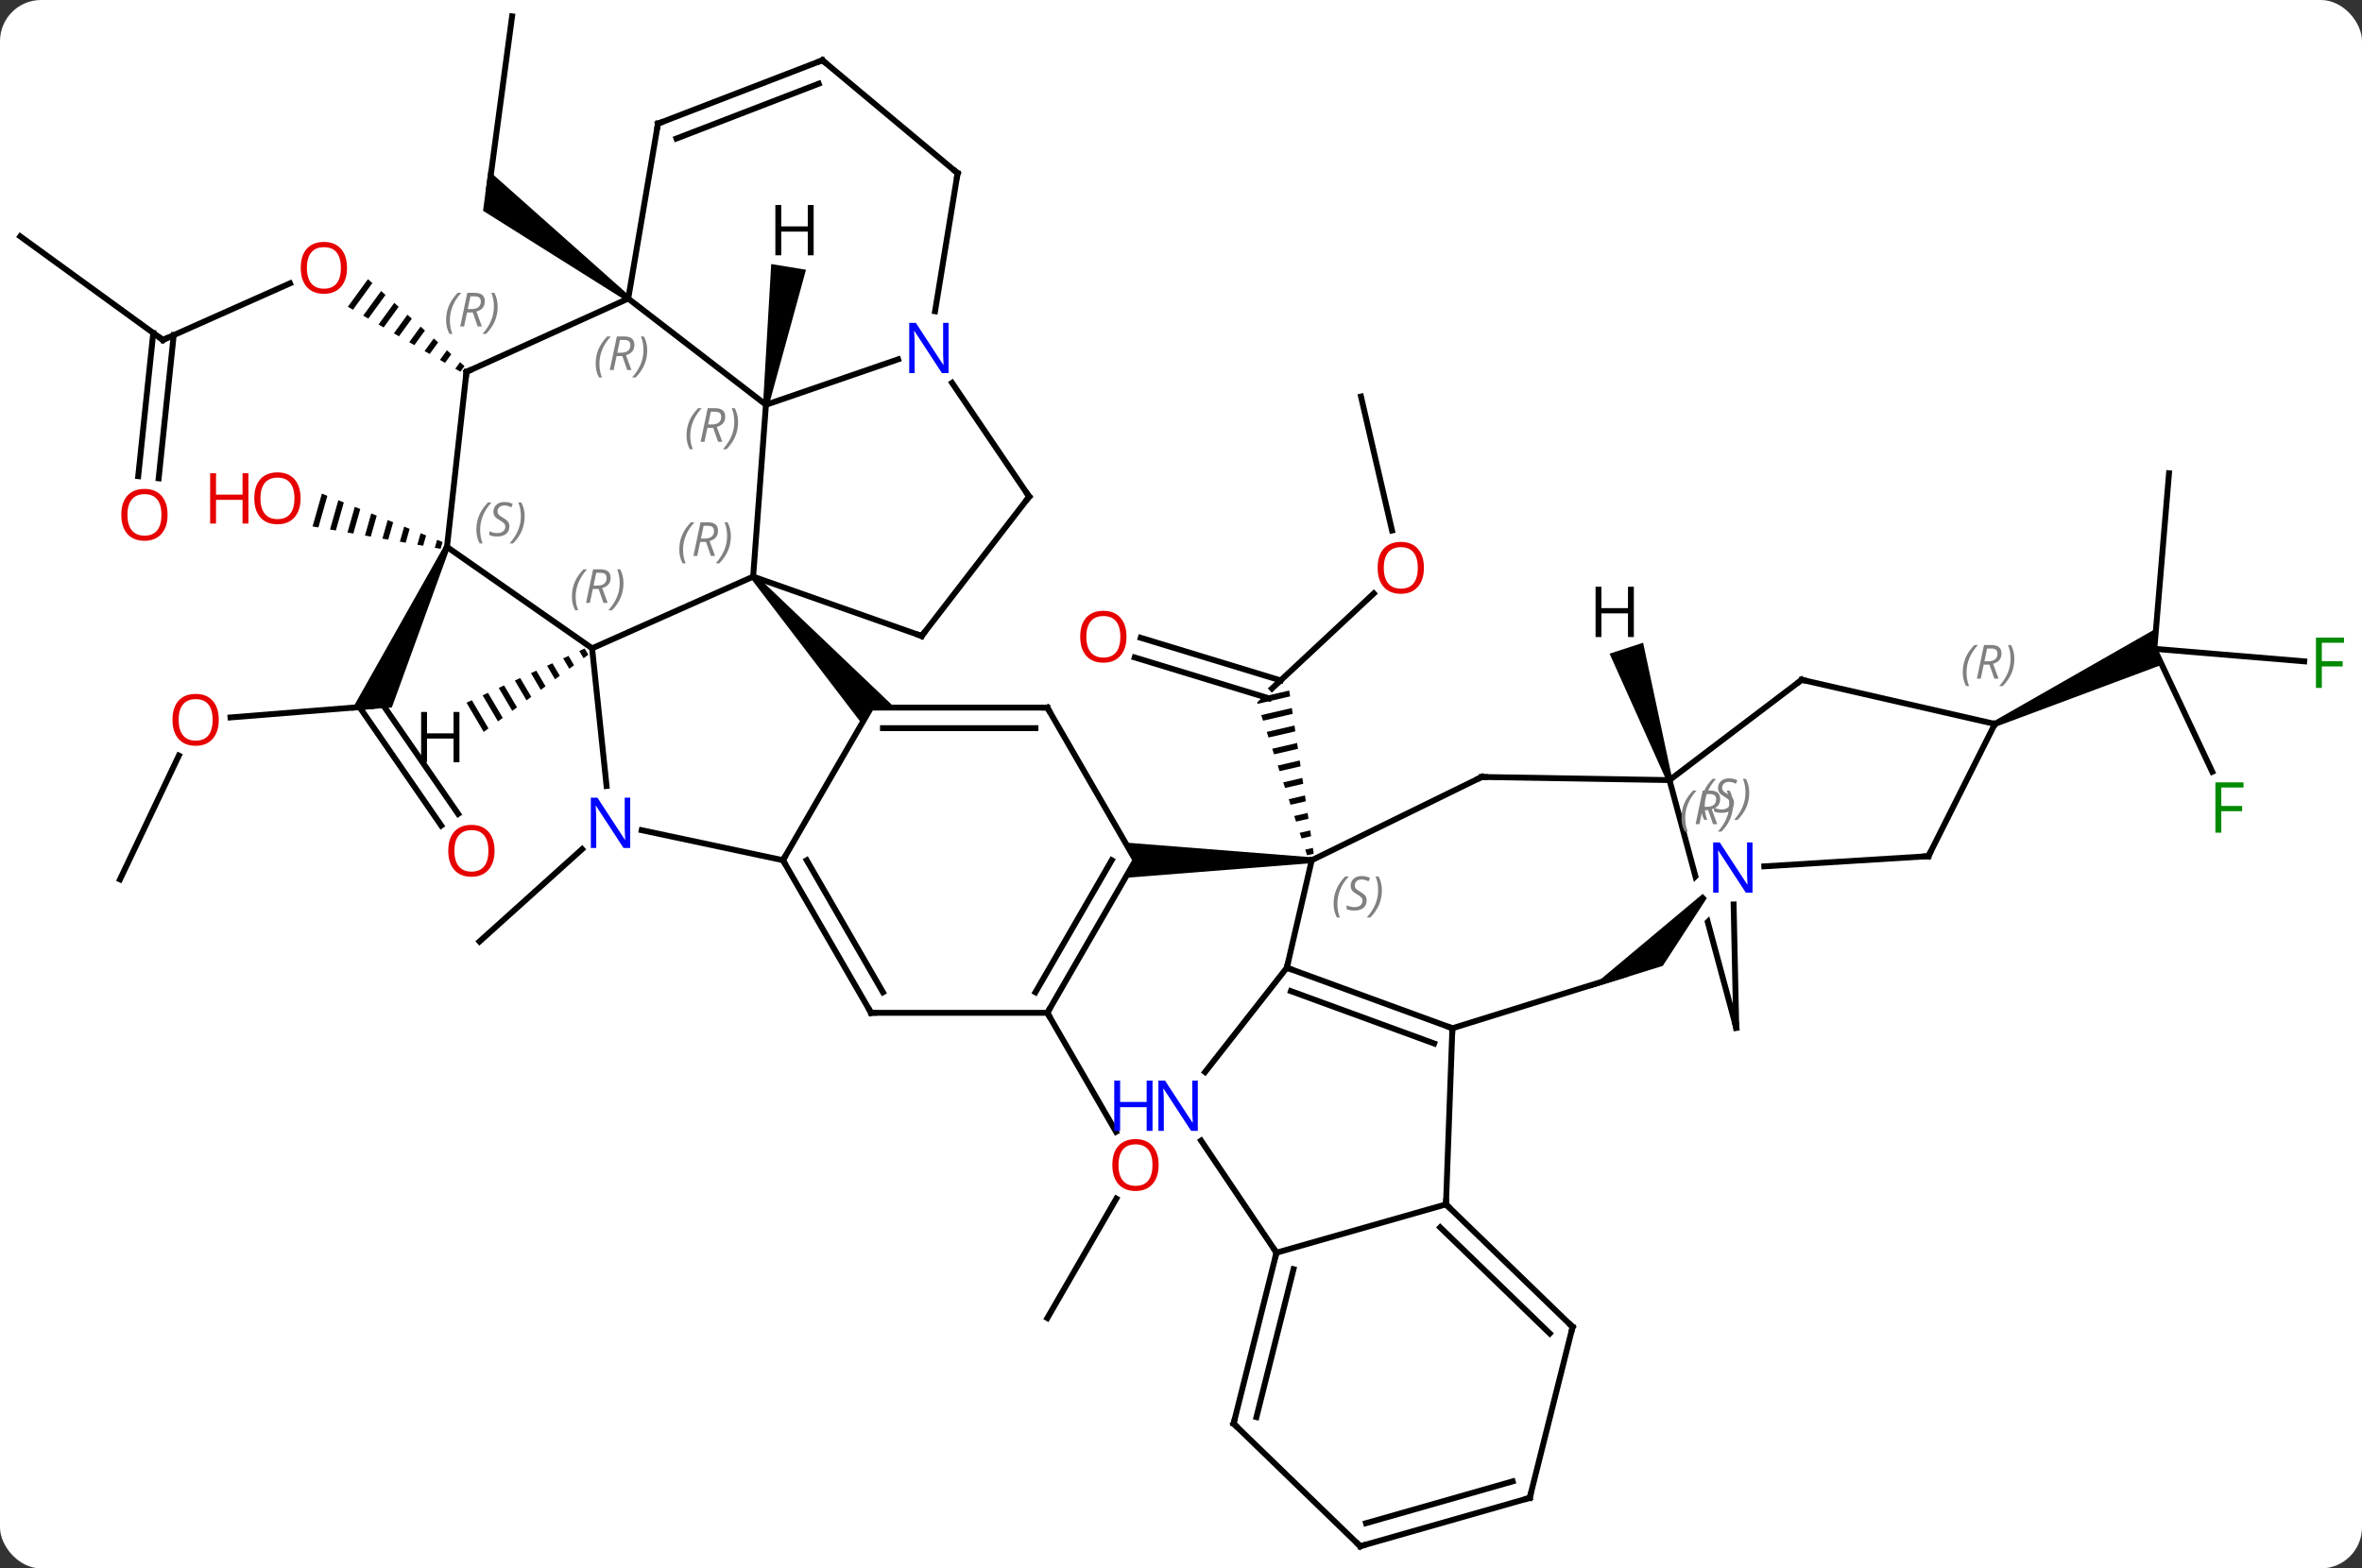 <svg width="402" viewBox="0 0 402 267" style="fill-opacity:1; color-rendering:auto; color-interpolation:auto; text-rendering:auto; stroke:black; stroke-linecap:square; stroke-miterlimit:10; shape-rendering:auto; stroke-opacity:1; fill:black; stroke-dasharray:none; font-weight:normal; stroke-width:1; font-family:'Open Sans'; font-style:normal; stroke-linejoin:miter; font-size:12; stroke-dashoffset:0; image-rendering:auto;" height="267" class="cas-substance-image" xmlns:xlink="http://www.w3.org/1999/xlink" xmlns="http://www.w3.org/2000/svg"><rect x="0" y="0" width="402" height="267" fill="#333333" stroke="none"/><svg class="cas-substance-single-component"><rect y="0" x="0" width="402" stroke="none" ry="7" rx="7" height="267" fill="white" class="cas-substance-group"/><svg y="0" x="0" width="402" viewBox="0 0 402 267" style="fill:black;" height="267" class="cas-substance-single-component-image"><svg><g><clipPath id="clipPath_746f0d7a919c4285b9ae8f23614b3da41" clipPathUnits="userSpaceOnUse"><path d="M102.477 -9.022 L63.854 1.384 L72.342 32.885 L95.481 10.045 L99.696 14.315 L76.047 37.658 L72.72 34.288 L77.166 50.791 L115.789 40.385 L102.477 -9.022 Z"/></clipPath><g transform="translate(200,133)" style="text-rendering:geometricPrecision; color-rendering:optimizeQuality; color-interpolation:linearRGB; stroke-linecap:butt; image-rendering:optimizeQuality;"><line y2="-130.221" y1="-100.485" x2="-112.845" x1="-116.832" style="fill:none;"/><path style="stroke:none;" d="M-92.773 -82.563 L-93.383 -81.771 L-117.788 -97.118 L-116.867 -103.985 Z"/><line y2="-10.868" y1="-12.792" x2="-160.773" x1="-136.8" style="fill:none;"/><line y2="7.538" y1="-12.63" x2="-124.906" x1="-138.814" style="fill:none;"/><line y2="5.551" y1="-13.786" x2="-122.024" x1="-135.359" style="fill:none;"/><path style="stroke:none;" d="M-124.379 -40.105 L-123.475 -39.676 L-133.307 -12.571 L-140.213 -12.017 Z"/><line y2="16.704" y1="-4.375" x2="-179.577" x1="-169.562" style="fill:none;"/><path style="stroke:none;" d="M-145.219 -48.967 L-146.801 -43.384 L-146.801 -43.384 L-145.811 -43.211 L-144.286 -48.592 L-145.219 -48.967 ZM-142.419 -47.843 L-143.829 -42.865 L-142.839 -42.692 L-142.839 -42.692 L-141.485 -47.469 L-142.419 -47.843 ZM-139.618 -46.72 L-140.857 -42.346 L-139.867 -42.172 L-138.684 -46.346 L-138.684 -46.346 L-139.618 -46.72 ZM-136.817 -45.597 L-137.886 -41.826 L-137.886 -41.826 L-136.895 -41.653 L-135.883 -45.222 L-136.817 -45.597 ZM-134.016 -44.473 L-134.914 -41.306 L-134.914 -41.306 L-133.923 -41.133 L-133.923 -41.133 L-133.083 -44.099 L-134.016 -44.473 ZM-131.215 -43.35 L-131.942 -40.787 L-131.942 -40.787 L-130.951 -40.614 L-130.951 -40.614 L-130.282 -42.976 L-130.282 -42.976 L-131.215 -43.35 ZM-128.415 -42.227 L-128.97 -40.268 L-128.97 -40.268 L-127.979 -40.094 L-127.979 -40.094 L-127.481 -41.852 L-127.481 -41.852 L-128.415 -42.227 ZM-125.614 -41.103 L-125.998 -39.748 L-125.007 -39.575 L-125.007 -39.575 L-124.68 -40.729 L-124.68 -40.729 L-125.614 -41.103 Z"/><line y2="11.556" y1="27.273" x2="-100.931" x1="-118.386" style="fill:none;"/><line y2="-75.129" y1="-84.766" x2="-172.281" x1="-150.641" style="fill:none;"/><path style="stroke:none;" d="M-137.376 -85.479 L-140.799 -80.775 L-139.928 -80.273 L-139.928 -80.273 L-136.63 -84.807 L-137.376 -85.479 ZM-135.137 -83.461 L-138.187 -79.268 L-138.187 -79.268 L-137.316 -78.766 L-134.39 -82.788 L-134.39 -82.788 L-135.137 -83.461 ZM-132.897 -81.443 L-135.575 -77.761 L-134.704 -77.259 L-132.15 -80.77 L-132.897 -81.443 ZM-130.657 -79.424 L-132.963 -76.254 L-132.963 -76.254 L-132.092 -75.752 L-129.91 -78.752 L-130.657 -79.424 ZM-128.417 -77.406 L-130.351 -74.747 L-130.351 -74.747 L-129.48 -74.245 L-129.48 -74.245 L-127.67 -76.733 L-127.67 -76.733 L-128.417 -77.406 ZM-126.177 -75.388 L-127.739 -73.24 L-127.739 -73.24 L-126.868 -72.738 L-125.43 -74.715 L-125.43 -74.715 L-126.177 -75.388 ZM-123.937 -73.369 L-125.127 -71.733 L-124.256 -71.231 L-124.256 -71.231 L-123.19 -72.697 L-123.19 -72.697 L-123.937 -73.369 ZM-121.697 -71.351 L-122.515 -70.226 L-122.515 -70.226 L-121.644 -69.724 L-121.644 -69.724 L-120.95 -70.678 L-121.697 -71.351 Z"/><line y2="-92.76" y1="-75.129" x2="-196.554" x1="-172.281" style="fill:none;"/><line y2="-51.94" y1="-76.317" x2="-176.477" x1="-173.916" style="fill:none;"/><line y2="-51.574" y1="-75.951" x2="-172.996" x1="-170.435" style="fill:none;"/><line y2="91.38" y1="71.045" x2="-21.747" x1="-10.008" style="fill:none;"/><line y2="39.417" y1="59.669" x2="-21.747" x1="-10.054" style="fill:none;"/><line y2="-31.973" y1="-15.789" x2="33.809" x1="16.482" style="fill:none;"/><line y2="-24.427" y1="-17.168" x2="-5.855" x1="17.959" style="fill:none;"/><line y2="-21.08" y1="-14.115" x2="-6.876" x1="15.972" style="fill:none;"/><path style="stroke:none;" d="M19.42 -15.446 L15.028 -14.431 L15.028 -14.431 L13.95 -13.424 L13.95 -13.424 L13.95 -13.424 L14.032 -13.175 L14.032 -13.175 L19.569 -14.454 L19.569 -14.454 L19.42 -15.446 ZM19.867 -12.47 L14.656 -11.266 L14.656 -11.266 L14.968 -10.311 L14.968 -10.311 L20.016 -11.477 L19.867 -12.47 ZM20.314 -9.493 L15.592 -8.402 L15.592 -8.402 L15.903 -7.448 L15.903 -7.448 L20.463 -8.501 L20.463 -8.501 L20.314 -9.493 ZM20.761 -6.517 L16.527 -5.539 L16.839 -4.585 L20.91 -5.525 L20.91 -5.525 L20.761 -6.517 ZM21.208 -3.541 L17.463 -2.676 L17.775 -1.721 L21.357 -2.549 L21.208 -3.541 ZM21.655 -0.565 L18.399 0.188 L18.711 1.142 L21.804 0.427 L21.804 0.427 L21.655 -0.565 ZM22.102 2.412 L19.335 3.051 L19.647 4.005 L19.647 4.005 L22.25 3.404 L22.102 2.412 ZM22.548 5.388 L20.27 5.914 L20.27 5.914 L20.582 6.869 L22.697 6.38 L22.697 6.38 L22.548 5.388 ZM22.995 8.364 L21.206 8.777 L21.518 9.732 L23.144 9.356 L23.144 9.356 L22.995 8.364 ZM23.442 11.34 L22.142 11.641 L22.142 11.641 L22.454 12.595 L22.454 12.595 L23.591 12.332 L23.591 12.332 L23.442 11.34 Z"/><line y2="-65.493" y1="-42.692" x2="31.635" x1="36.917" style="fill:none;"/><line y2="-52.44" y1="-22.545" x2="169.155" x1="166.659" style="fill:none;"/><line y2="-1.623" y1="-22.545" x2="176.514" x1="166.659" style="fill:none;"/><line y2="-20.415" y1="-22.545" x2="192.17" x1="166.659" style="fill:none;"/><path style="stroke:none;" d="M139.731 -9.307 L139.305 -10.211 L166.947 -25.997 L166.659 -22.545 L167.937 -19.831 Z"/><line y2="-64.092" y1="-34.839" x2="-69.639" x1="-71.82" style="fill:none;"/><line y2="-22.635" y1="-34.839" x2="-99.228" x1="-71.82" style="fill:none;"/><path style="stroke:none;" d="M-72.192 -34.505 L-71.448 -35.173 L-47.71 -12.543 L-51.747 -12.543 L-53.324 -9.811 Z"/><line y2="-24.735" y1="-34.839" x2="-43.134" x1="-71.82" style="fill:none;"/><line y2="-82.167" y1="-64.092" x2="-93.078" x1="-69.639" style="fill:none;"/><line y2="-71.831" y1="-64.092" x2="-47.144" x1="-69.639" style="fill:none;"/><line y2="-39.891" y1="-22.635" x2="-123.927" x1="-99.228" style="fill:none;"/><line y2="0.805" y1="-22.635" x2="-96.765" x1="-99.228" style="fill:none;"/><line y2="13.437" y1="-12.543" x2="-66.747" x1="-51.747" style="fill:none;"/><line y2="-12.543" y1="-12.543" x2="-21.747" x1="-51.747" style="fill:none;"/><line y2="-9.043" y1="-9.043" x2="-23.768" x1="-49.726" style="fill:none;"/><line y2="-48.456" y1="-24.735" x2="-24.84" x1="-43.134" style="fill:none;"/><line y2="-69.699" y1="-82.167" x2="-120.606" x1="-93.078" style="fill:none;"/><line y2="-111.957" y1="-82.167" x2="-88.017" x1="-93.078" style="fill:none;"/><line y2="-48.456" y1="-67.823" x2="-24.84" x1="-37.963" style="fill:none;"/><line y2="-103.512" y1="-80.015" x2="-37.02" x1="-40.859" style="fill:none;"/><line y2="-69.699" y1="-39.891" x2="-120.606" x1="-123.927" style="fill:none;"/><line y2="13.437" y1="8.328" x2="-66.747" x1="-90.785" style="fill:none;"/><line y2="39.417" y1="13.437" x2="-51.747" x1="-66.747" style="fill:none;"/><line y2="35.917" y1="13.437" x2="-49.726" x1="-62.706" style="fill:none;"/><line y2="13.437" y1="-12.543" x2="-6.747" x1="-21.747" style="fill:none;"/><line y2="-122.745" y1="-111.957" x2="-60.03" x1="-88.017" style="fill:none;"/><line y2="-118.752" y1="-109.418" x2="-60.657" x1="-84.873" style="fill:none;"/><line y2="-122.745" y1="-103.512" x2="-60.03" x1="-37.02" style="fill:none;"/><line y2="39.417" y1="39.417" x2="-21.747" x1="-51.747" style="fill:none;"/><line y2="39.417" y1="13.437" x2="-21.747" x1="-6.747" style="fill:none;"/><line y2="35.917" y1="13.437" x2="-23.768" x1="-10.789" style="fill:none;"/><path style="stroke:none;" d="M23.253 12.937 L23.253 13.937 L-8.479 16.437 L-6.747 13.437 L-8.479 10.437 Z"/><line y2="31.743" y1="13.437" x2="19.011" x1="23.253" style="fill:none;"/><line y2="-0.732" y1="13.437" x2="52.185" x1="23.253" style="fill:none;"/><line y2="42.042" y1="31.743" x2="47.187" x1="19.011" style="fill:none;"/><line y2="44.636" y1="35.724" x2="44.087" x1="19.707" style="fill:none;"/><line y2="49.505" y1="31.743" x2="5.092" x1="19.011" style="fill:none;"/><line y2="-0.198" y1="-0.732" x2="84.141" x1="52.185" style="fill:none;"/><line y2="72.024" y1="42.042" x2="46.098" x1="47.187" style="fill:none;"/><line y2="32.889" y1="42.042" x2="76.608" x1="47.187" style="fill:none;"/><line y2="80.25" y1="61.172" x2="17.25" x1="4.419" style="fill:none;"/><line y2="41.967" y1="-0.198" x2="95.502" x1="84.141" style="fill:none; clip-path:url(#clipPath_746f0d7a919c4285b9ae8f23614b3da41);"/><line y2="-17.274" y1="-0.198" x2="106.644" x1="84.141" style="fill:none;"/><line y2="80.25" y1="72.024" x2="17.25" x1="46.098" style="fill:none;"/><line y2="92.892" y1="72.024" x2="67.65" x1="46.098" style="fill:none;"/><line y2="94.001" y1="75.944" x2="63.764" x1="45.115" style="fill:none;"/><path style="stroke:none;" d="M89.794 19.171 L90.496 19.883 L82.993 31.426 L70.52 35.306 Z"/><line y2="109.35" y1="80.25" x2="9.951" x1="17.25" style="fill:none;"/><line y2="108.242" y1="83.061" x2="13.838" x1="20.153" style="fill:none;"/><line y2="20.97" y1="41.967" x2="95.052" x1="95.502" style="fill:none;"/><line y2="-9.759" y1="-17.274" x2="139.518" x1="106.644" style="fill:none;"/><line y2="121.992" y1="92.892" x2="60.351" x1="67.65" style="fill:none;"/><line y2="12.75" y1="14.482" x2="128.208" x1="100.268" style="fill:none;"/><line y2="130.221" y1="109.35" x2="31.503" x1="9.951" style="fill:none;"/><line y2="12.75" y1="-9.759" x2="128.208" x1="139.518" style="fill:none;"/><line y2="130.221" y1="121.992" x2="31.503" x1="60.351" style="fill:none;"/><line y2="126.301" y1="119.181" x2="32.486" x1="57.448" style="fill:none;"/><path style="stroke:none;" d="M-69.146 -64.011 L-70.132 -64.173 L-68.746 -88.052 L-62.825 -87.08 Z"/><path style="stroke:none;" d="M-100.495 -22.601 L-101.409 -22.182 L-100.68 -20.945 L-99.871 -21.542 L-99.871 -21.542 L-100.495 -22.601 ZM-103.237 -21.344 L-104.151 -20.924 L-104.151 -20.924 L-103.108 -19.154 L-102.299 -19.751 L-102.299 -19.751 L-103.237 -21.344 ZM-105.979 -20.086 L-106.893 -19.667 L-105.536 -17.362 L-104.726 -17.959 L-104.726 -17.959 L-105.979 -20.086 ZM-108.721 -18.828 L-109.635 -18.409 L-109.635 -18.409 L-107.963 -15.57 L-107.154 -16.168 L-107.154 -16.168 L-108.721 -18.828 ZM-111.463 -17.57 L-112.377 -17.151 L-110.391 -13.779 L-109.582 -14.376 L-109.582 -14.376 L-111.463 -17.57 ZM-114.206 -16.313 L-115.12 -15.894 L-112.819 -11.987 L-112.009 -12.585 L-114.206 -16.313 ZM-116.948 -15.055 L-117.862 -14.636 L-115.246 -10.196 L-114.437 -10.793 L-116.948 -15.055 ZM-119.69 -13.797 L-120.604 -13.378 L-117.674 -8.404 L-116.865 -9.001 L-119.69 -13.797 Z"/><path style="stroke:none;" d="M84.616 -0.353 L83.666 -0.043 L73.944 -21.72 L79.647 -23.586 Z"/></g><g transform="translate(200,133)" style="fill:rgb(230,0,0); text-rendering:geometricPrecision; color-rendering:optimizeQuality; image-rendering:optimizeQuality; font-family:'Open Sans'; stroke:rgb(230,0,0); color-interpolation:linearRGB;"><path style="stroke:none;" d="M-162.767 -10.462 Q-162.767 -8.4 -163.806 -7.22 Q-164.845 -6.04 -166.688 -6.04 Q-168.579 -6.04 -169.61 -7.205 Q-170.642 -8.369 -170.642 -10.478 Q-170.642 -12.572 -169.61 -13.72 Q-168.579 -14.869 -166.688 -14.869 Q-164.829 -14.869 -163.798 -13.697 Q-162.767 -12.525 -162.767 -10.462 ZM-169.595 -10.462 Q-169.595 -8.728 -168.852 -7.822 Q-168.11 -6.915 -166.688 -6.915 Q-165.267 -6.915 -164.54 -7.814 Q-163.813 -8.712 -163.813 -10.462 Q-163.813 -12.197 -164.54 -13.087 Q-165.267 -13.978 -166.688 -13.978 Q-168.11 -13.978 -168.852 -13.079 Q-169.595 -12.181 -169.595 -10.462 Z"/><path style="stroke:none;" d="M-115.832 11.834 Q-115.832 13.896 -116.871 15.076 Q-117.91 16.256 -119.753 16.256 Q-121.644 16.256 -122.675 15.091 Q-123.707 13.927 -123.707 11.818 Q-123.707 9.724 -122.675 8.576 Q-121.644 7.427 -119.753 7.427 Q-117.894 7.427 -116.863 8.599 Q-115.832 9.771 -115.832 11.834 ZM-122.66 11.834 Q-122.66 13.568 -121.917 14.474 Q-121.175 15.381 -119.753 15.381 Q-118.332 15.381 -117.605 14.482 Q-116.878 13.584 -116.878 11.834 Q-116.878 10.099 -117.605 9.209 Q-118.332 8.318 -119.753 8.318 Q-121.175 8.318 -121.917 9.216 Q-122.66 10.115 -122.66 11.834 Z"/><path style="stroke:none;" d="M-148.844 -48.172 Q-148.844 -46.11 -149.883 -44.93 Q-150.922 -43.75 -152.765 -43.75 Q-154.656 -43.75 -155.687 -44.914 Q-156.719 -46.079 -156.719 -48.188 Q-156.719 -50.282 -155.687 -51.43 Q-154.656 -52.579 -152.765 -52.579 Q-150.906 -52.579 -149.875 -51.407 Q-148.844 -50.235 -148.844 -48.172 ZM-155.672 -48.172 Q-155.672 -46.438 -154.929 -45.532 Q-154.187 -44.625 -152.765 -44.625 Q-151.344 -44.625 -150.617 -45.524 Q-149.89 -46.422 -149.89 -48.172 Q-149.89 -49.907 -150.617 -50.797 Q-151.344 -51.688 -152.765 -51.688 Q-154.187 -51.688 -154.929 -50.789 Q-155.672 -49.891 -155.672 -48.172 Z"/><path style="stroke:none;" d="M-157.719 -43.875 L-158.719 -43.875 L-158.719 -47.907 L-163.234 -47.907 L-163.234 -43.875 L-164.234 -43.875 L-164.234 -52.438 L-163.234 -52.438 L-163.234 -48.797 L-158.719 -48.797 L-158.719 -52.438 L-157.719 -52.438 L-157.719 -43.875 Z"/><path style="stroke:none;" d="M-140.939 -87.403 Q-140.939 -85.341 -141.978 -84.161 Q-143.017 -82.981 -144.86 -82.981 Q-146.751 -82.981 -147.782 -84.145 Q-148.814 -85.31 -148.814 -87.419 Q-148.814 -89.513 -147.782 -90.661 Q-146.751 -91.81 -144.86 -91.81 Q-143.001 -91.81 -141.97 -90.638 Q-140.939 -89.466 -140.939 -87.403 ZM-147.767 -87.403 Q-147.767 -85.669 -147.024 -84.763 Q-146.282 -83.856 -144.86 -83.856 Q-143.439 -83.856 -142.712 -84.755 Q-141.985 -85.653 -141.985 -87.403 Q-141.985 -89.138 -142.712 -90.028 Q-143.439 -90.919 -144.86 -90.919 Q-146.282 -90.919 -147.024 -90.02 Q-147.767 -89.122 -147.767 -87.403 Z"/></g><g transform="translate(200,133)" style="stroke-linecap:butt; text-rendering:geometricPrecision; color-rendering:optimizeQuality; image-rendering:optimizeQuality; font-family:'Open Sans'; color-interpolation:linearRGB; stroke-miterlimit:5;"><path style="fill:none;" d="M-171.824 -75.332 L-172.281 -75.129 L-172.685 -75.423"/><path style="fill:rgb(230,0,0); stroke:none;" d="M-171.478 -45.361 Q-171.478 -43.299 -172.518 -42.119 Q-173.557 -40.939 -175.4 -40.939 Q-177.291 -40.939 -178.322 -42.103 Q-179.353 -43.268 -179.353 -45.377 Q-179.353 -47.471 -178.322 -48.619 Q-177.291 -49.768 -175.4 -49.768 Q-173.541 -49.768 -172.51 -48.596 Q-171.478 -47.424 -171.478 -45.361 ZM-178.307 -45.361 Q-178.307 -43.627 -177.564 -42.721 Q-176.822 -41.814 -175.4 -41.814 Q-173.978 -41.814 -173.252 -42.713 Q-172.525 -43.611 -172.525 -45.361 Q-172.525 -47.096 -173.252 -47.986 Q-173.978 -48.877 -175.4 -48.877 Q-176.822 -48.877 -177.564 -47.978 Q-178.307 -47.08 -178.307 -45.361 Z"/><path style="fill:rgb(230,0,0); stroke:none;" d="M-2.809 65.327 Q-2.809 67.389 -3.849 68.569 Q-4.888 69.749 -6.731 69.749 Q-8.622 69.749 -9.653 68.585 Q-10.684 67.42 -10.684 65.311 Q-10.684 63.217 -9.653 62.069 Q-8.622 60.92 -6.731 60.92 Q-4.872 60.92 -3.841 62.092 Q-2.809 63.264 -2.809 65.327 ZM-9.638 65.327 Q-9.638 67.061 -8.895 67.967 Q-8.153 68.874 -6.731 68.874 Q-5.309 68.874 -4.583 67.975 Q-3.856 67.077 -3.856 65.327 Q-3.856 63.592 -4.583 62.702 Q-5.309 61.811 -6.731 61.811 Q-8.153 61.811 -8.895 62.709 Q-9.638 63.608 -9.638 65.327 Z"/><path style="fill:rgb(230,0,0); stroke:none;" d="M42.343 -36.337 Q42.343 -34.275 41.304 -33.095 Q40.265 -31.915 38.422 -31.915 Q36.531 -31.915 35.5 -33.08 Q34.468 -34.244 34.468 -36.353 Q34.468 -38.447 35.5 -39.595 Q36.531 -40.744 38.422 -40.744 Q40.281 -40.744 41.312 -39.572 Q42.343 -38.4 42.343 -36.337 ZM35.515 -36.337 Q35.515 -34.603 36.258 -33.697 Q37 -32.79 38.422 -32.79 Q39.843 -32.79 40.57 -33.689 Q41.297 -34.587 41.297 -36.337 Q41.297 -38.072 40.57 -38.962 Q39.843 -39.853 38.422 -39.853 Q37 -39.853 36.258 -38.955 Q35.515 -38.056 35.515 -36.337 Z"/><path style="fill:rgb(230,0,0); stroke:none;" d="M-8.278 -24.607 Q-8.278 -22.545 -9.318 -21.365 Q-10.357 -20.185 -12.2 -20.185 Q-14.091 -20.185 -15.122 -21.349 Q-16.154 -22.514 -16.154 -24.623 Q-16.154 -26.717 -15.122 -27.865 Q-14.091 -29.014 -12.2 -29.014 Q-10.341 -29.014 -9.31 -27.842 Q-8.278 -26.67 -8.278 -24.607 ZM-15.107 -24.607 Q-15.107 -22.873 -14.364 -21.967 Q-13.622 -21.06 -12.2 -21.06 Q-10.778 -21.06 -10.052 -21.959 Q-9.325 -22.857 -9.325 -24.607 Q-9.325 -26.342 -10.052 -27.232 Q-10.778 -28.123 -12.2 -28.123 Q-13.622 -28.123 -14.364 -27.224 Q-15.107 -26.326 -15.107 -24.607 Z"/><path style="fill:rgb(0,138,0); stroke:none;" d="M178.051 8.749 L177.051 8.749 L177.051 0.187 L181.833 0.187 L181.833 1.062 L178.051 1.062 L178.051 4.202 L181.598 4.202 L181.598 5.093 L178.051 5.093 L178.051 8.749 Z"/><path style="fill:rgb(0,138,0); stroke:none;" d="M195.163 -15.893 L194.163 -15.893 L194.163 -24.455 L198.945 -24.455 L198.945 -23.58 L195.163 -23.58 L195.163 -20.44 L198.71 -20.44 L198.71 -19.549 L195.163 -19.549 L195.163 -15.893 Z"/></g><g transform="translate(200,133)" style="stroke-linecap:butt; font-size:8.4px; fill:gray; text-rendering:geometricPrecision; image-rendering:optimizeQuality; color-rendering:optimizeQuality; font-family:'Open Sans'; font-style:italic; stroke:gray; color-interpolation:linearRGB; stroke-miterlimit:5;"><path style="stroke:none;" d="M-84.387 -39.429 Q-84.387 -40.758 -83.918 -41.883 Q-83.45 -43.008 -82.418 -44.086 L-81.809 -44.086 Q-82.778 -43.023 -83.262 -41.851 Q-83.746 -40.679 -83.746 -39.445 Q-83.746 -38.117 -83.309 -37.101 L-83.825 -37.101 Q-84.387 -38.133 -84.387 -39.429 ZM-80.827 -40.742 L-81.327 -38.367 L-81.983 -38.367 L-80.78 -44.086 L-79.53 -44.086 Q-77.796 -44.086 -77.796 -42.648 Q-77.796 -41.289 -79.233 -40.898 L-78.296 -38.367 L-79.014 -38.367 L-79.843 -40.742 L-80.827 -40.742 ZM-80.249 -43.492 Q-80.639 -41.57 -80.702 -41.32 L-80.046 -41.32 Q-79.296 -41.32 -78.889 -41.648 Q-78.483 -41.976 -78.483 -42.601 Q-78.483 -43.07 -78.741 -43.281 Q-78.999 -43.492 -79.593 -43.492 L-80.249 -43.492 ZM-75.61 -41.742 Q-75.61 -40.414 -76.086 -39.281 Q-76.563 -38.148 -77.579 -37.101 L-78.188 -37.101 Q-76.25 -39.258 -76.25 -41.742 Q-76.25 -43.07 -76.688 -44.086 L-76.172 -44.086 Q-75.61 -43.023 -75.61 -41.742 Z"/><path style="stroke:none;" d="M-83.16 -58.853 Q-83.16 -60.181 -82.691 -61.306 Q-82.222 -62.431 -81.191 -63.509 L-80.582 -63.509 Q-81.55 -62.447 -82.035 -61.275 Q-82.519 -60.103 -82.519 -58.868 Q-82.519 -57.54 -82.082 -56.525 L-82.597 -56.525 Q-83.16 -57.556 -83.16 -58.853 ZM-79.6 -60.165 L-80.1 -57.79 L-80.756 -57.79 L-79.553 -63.509 L-78.303 -63.509 Q-76.568 -63.509 -76.568 -62.072 Q-76.568 -60.712 -78.006 -60.322 L-77.068 -57.79 L-77.787 -57.79 L-78.615 -60.165 L-79.6 -60.165 ZM-79.021 -62.915 Q-79.412 -60.993 -79.475 -60.743 L-78.818 -60.743 Q-78.068 -60.743 -77.662 -61.072 Q-77.256 -61.4 -77.256 -62.025 Q-77.256 -62.493 -77.514 -62.704 Q-77.771 -62.915 -78.365 -62.915 L-79.021 -62.915 ZM-74.382 -61.165 Q-74.382 -59.837 -74.859 -58.704 Q-75.335 -57.572 -76.351 -56.525 L-76.96 -56.525 Q-75.023 -58.681 -75.023 -61.165 Q-75.023 -62.493 -75.46 -63.509 L-74.945 -63.509 Q-74.382 -62.447 -74.382 -61.165 Z"/><path style="stroke:none;" d="M-102.664 -31.425 Q-102.664 -32.754 -102.195 -33.879 Q-101.726 -35.004 -100.695 -36.082 L-100.085 -36.082 Q-101.054 -35.019 -101.539 -33.847 Q-102.023 -32.675 -102.023 -31.441 Q-102.023 -30.113 -101.585 -29.097 L-102.101 -29.097 Q-102.664 -30.128 -102.664 -31.425 ZM-99.103 -32.738 L-99.603 -30.363 L-100.26 -30.363 L-99.057 -36.082 L-97.807 -36.082 Q-96.072 -36.082 -96.072 -34.644 Q-96.072 -33.285 -97.51 -32.894 L-96.572 -30.363 L-97.291 -30.363 L-98.119 -32.738 L-99.103 -32.738 ZM-98.525 -35.488 Q-98.916 -33.566 -98.978 -33.316 L-98.322 -33.316 Q-97.572 -33.316 -97.166 -33.644 Q-96.76 -33.972 -96.76 -34.597 Q-96.76 -35.066 -97.018 -35.277 Q-97.275 -35.488 -97.869 -35.488 L-98.525 -35.488 ZM-93.886 -33.738 Q-93.886 -32.41 -94.363 -31.277 Q-94.839 -30.144 -95.855 -29.097 L-96.464 -29.097 Q-94.527 -31.253 -94.527 -33.738 Q-94.527 -35.066 -94.964 -36.082 L-94.449 -36.082 Q-93.886 -35.019 -93.886 -33.738 Z"/><path style="fill:none; stroke:black;" d="M-43.606 -24.901 L-43.134 -24.735 L-42.829 -25.131"/><path style="stroke:none;" d="M-98.622 -71.07 Q-98.622 -72.398 -98.153 -73.523 Q-97.685 -74.648 -96.653 -75.726 L-96.044 -75.726 Q-97.013 -74.664 -97.497 -73.492 Q-97.981 -72.32 -97.981 -71.085 Q-97.981 -69.757 -97.544 -68.742 L-98.06 -68.742 Q-98.622 -69.773 -98.622 -71.07 ZM-95.062 -72.382 L-95.562 -70.007 L-96.218 -70.007 L-95.015 -75.726 L-93.765 -75.726 Q-92.031 -75.726 -92.031 -74.289 Q-92.031 -72.929 -93.468 -72.539 L-92.531 -70.007 L-93.25 -70.007 L-94.078 -72.382 L-95.062 -72.382 ZM-94.484 -75.132 Q-94.875 -73.21 -94.937 -72.96 L-94.281 -72.96 Q-93.531 -72.96 -93.125 -73.289 Q-92.718 -73.617 -92.718 -74.242 Q-92.718 -74.71 -92.976 -74.921 Q-93.234 -75.132 -93.828 -75.132 L-94.484 -75.132 ZM-89.845 -73.382 Q-89.845 -72.054 -90.321 -70.921 Q-90.798 -69.789 -91.814 -68.742 L-92.423 -68.742 Q-90.486 -70.898 -90.486 -73.382 Q-90.486 -74.71 -90.923 -75.726 L-90.407 -75.726 Q-89.845 -74.664 -89.845 -73.382 Z"/></g><g transform="translate(200,133)" style="stroke-linecap:butt; fill:rgb(0,5,255); text-rendering:geometricPrecision; color-rendering:optimizeQuality; image-rendering:optimizeQuality; font-family:'Open Sans'; stroke:rgb(0,5,255); color-interpolation:linearRGB; stroke-miterlimit:5;"><path style="stroke:none;" d="M-38.549 -69.479 L-39.69 -69.479 L-44.378 -76.666 L-44.424 -76.666 Q-44.331 -75.401 -44.331 -74.354 L-44.331 -69.479 L-45.253 -69.479 L-45.253 -78.041 L-44.128 -78.041 L-39.456 -70.885 L-39.409 -70.885 Q-39.409 -71.041 -39.456 -71.901 Q-39.503 -72.76 -39.487 -73.135 L-39.487 -78.041 L-38.549 -78.041 L-38.549 -69.479 Z"/></g><g transform="translate(200,133)" style="stroke-linecap:butt; font-size:8.4px; fill:gray; text-rendering:geometricPrecision; image-rendering:optimizeQuality; color-rendering:optimizeQuality; font-family:'Open Sans'; font-style:italic; stroke:gray; color-interpolation:linearRGB; stroke-miterlimit:5;"><path style="stroke:none;" d="M-118.925 -42.811 Q-118.925 -44.139 -118.456 -45.264 Q-117.988 -46.389 -116.956 -47.467 L-116.347 -47.467 Q-117.316 -46.405 -117.8 -45.233 Q-118.284 -44.061 -118.284 -42.827 Q-118.284 -41.499 -117.847 -40.483 L-118.363 -40.483 Q-118.925 -41.514 -118.925 -42.811 ZM-113.303 -43.405 Q-113.303 -42.577 -113.85 -42.124 Q-114.396 -41.67 -115.396 -41.67 Q-115.803 -41.67 -116.115 -41.725 Q-116.428 -41.78 -116.709 -41.92 L-116.709 -42.577 Q-116.084 -42.249 -115.381 -42.249 Q-114.756 -42.249 -114.381 -42.545 Q-114.006 -42.842 -114.006 -43.358 Q-114.006 -43.67 -114.209 -43.897 Q-114.412 -44.124 -114.975 -44.452 Q-115.568 -44.78 -115.795 -45.108 Q-116.021 -45.436 -116.021 -45.889 Q-116.021 -46.624 -115.506 -47.085 Q-114.99 -47.545 -114.146 -47.545 Q-113.771 -47.545 -113.435 -47.467 Q-113.1 -47.389 -112.725 -47.217 L-112.99 -46.624 Q-113.24 -46.78 -113.56 -46.866 Q-113.881 -46.952 -114.146 -46.952 Q-114.678 -46.952 -114.998 -46.678 Q-115.318 -46.405 -115.318 -45.936 Q-115.318 -45.733 -115.248 -45.585 Q-115.178 -45.436 -115.037 -45.303 Q-114.896 -45.17 -114.475 -44.92 Q-113.912 -44.577 -113.709 -44.382 Q-113.506 -44.186 -113.404 -43.952 Q-113.303 -43.717 -113.303 -43.405 ZM-110.708 -45.124 Q-110.708 -43.795 -111.185 -42.663 Q-111.661 -41.53 -112.677 -40.483 L-113.286 -40.483 Q-111.349 -42.639 -111.349 -45.124 Q-111.349 -46.452 -111.786 -47.467 L-111.271 -47.467 Q-110.708 -46.405 -110.708 -45.124 Z"/></g><g transform="translate(200,133)" style="stroke-linecap:butt; fill:rgb(0,5,255); text-rendering:geometricPrecision; color-rendering:optimizeQuality; image-rendering:optimizeQuality; font-family:'Open Sans'; stroke:rgb(0,5,255); color-interpolation:linearRGB; stroke-miterlimit:5;"><path style="stroke:none;" d="M-92.741 11.356 L-93.882 11.356 L-98.57 4.169 L-98.616 4.169 Q-98.523 5.434 -98.523 6.481 L-98.523 11.356 L-99.445 11.356 L-99.445 2.794 L-98.32 2.794 L-93.648 9.95 L-93.601 9.95 Q-93.601 9.794 -93.648 8.934 Q-93.695 8.075 -93.679 7.7 L-93.679 2.794 L-92.741 2.794 L-92.741 11.356 Z"/><path style="fill:none; stroke:black;" d="M-66.497 13.87 L-66.747 13.437 L-66.497 13.004"/><path style="fill:none; stroke:black;" d="M-22.247 -12.543 L-21.747 -12.543 L-21.497 -12.11"/><path style="fill:none; stroke:black;" d="M-25.145 -48.06 L-24.84 -48.456 L-25.12 -48.87"/><path style="fill:none; stroke:black;" d="M-120.15 -69.905 L-120.606 -69.699 L-120.661 -69.202"/></g><g transform="translate(200,133)" style="stroke-linecap:butt; font-size:8.4px; fill:gray; text-rendering:geometricPrecision; image-rendering:optimizeQuality; color-rendering:optimizeQuality; font-family:'Open Sans'; font-style:italic; stroke:gray; color-interpolation:linearRGB; stroke-miterlimit:5;"><path style="stroke:none;" d="M-124.076 -78.493 Q-124.076 -79.821 -123.607 -80.946 Q-123.138 -82.071 -122.107 -83.149 L-121.498 -83.149 Q-122.467 -82.086 -122.951 -80.915 Q-123.435 -79.743 -123.435 -78.508 Q-123.435 -77.18 -122.998 -76.165 L-123.513 -76.165 Q-124.076 -77.196 -124.076 -78.493 ZM-120.516 -79.805 L-121.016 -77.43 L-121.672 -77.43 L-120.469 -83.149 L-119.219 -83.149 Q-117.485 -83.149 -117.485 -81.711 Q-117.485 -80.352 -118.922 -79.961 L-117.985 -77.43 L-118.703 -77.43 L-119.531 -79.805 L-120.516 -79.805 ZM-119.938 -82.555 Q-120.328 -80.633 -120.391 -80.383 L-119.735 -80.383 Q-118.985 -80.383 -118.578 -80.711 Q-118.172 -81.04 -118.172 -81.665 Q-118.172 -82.133 -118.43 -82.344 Q-118.688 -82.555 -119.281 -82.555 L-119.938 -82.555 ZM-115.299 -80.805 Q-115.299 -79.477 -115.775 -78.344 Q-116.252 -77.211 -117.267 -76.165 L-117.877 -76.165 Q-115.939 -78.321 -115.939 -80.805 Q-115.939 -82.133 -116.377 -83.149 L-115.861 -83.149 Q-115.299 -82.086 -115.299 -80.805 Z"/><path style="fill:none; stroke:black;" d="M-88.101 -111.464 L-88.017 -111.957 L-87.55 -112.137"/><path style="fill:none; stroke:black;" d="M-37.101 -103.019 L-37.02 -103.512 L-37.404 -103.833"/><path style="fill:none; stroke:black;" d="M-51.997 38.984 L-51.747 39.417 L-51.247 39.417"/><path style="fill:none; stroke:black;" d="M-60.496 -122.565 L-60.03 -122.745 L-59.646 -122.424"/><path style="fill:none; stroke:black;" d="M-21.497 38.984 L-21.747 39.417 L-21.497 39.85"/><path style="stroke:none;" d="M26.973 20.862 Q26.973 19.534 27.442 18.409 Q27.911 17.284 28.942 16.206 L29.551 16.206 Q28.582 17.268 28.098 18.44 Q27.614 19.612 27.614 20.846 Q27.614 22.175 28.051 23.19 L27.536 23.19 Q26.973 22.159 26.973 20.862 ZM32.596 20.268 Q32.596 21.096 32.049 21.55 Q31.502 22.003 30.502 22.003 Q30.096 22.003 29.783 21.948 Q29.471 21.893 29.189 21.753 L29.189 21.096 Q29.814 21.425 30.517 21.425 Q31.142 21.425 31.517 21.128 Q31.892 20.831 31.892 20.315 Q31.892 20.003 31.689 19.776 Q31.486 19.55 30.924 19.221 Q30.33 18.893 30.103 18.565 Q29.877 18.237 29.877 17.784 Q29.877 17.05 30.392 16.589 Q30.908 16.128 31.752 16.128 Q32.127 16.128 32.463 16.206 Q32.799 16.284 33.174 16.456 L32.908 17.05 Q32.658 16.893 32.338 16.808 Q32.017 16.721 31.752 16.721 Q31.221 16.721 30.9 16.995 Q30.58 17.268 30.58 17.737 Q30.58 17.94 30.65 18.089 Q30.721 18.237 30.861 18.37 Q31.002 18.503 31.424 18.753 Q31.986 19.096 32.189 19.292 Q32.392 19.487 32.494 19.721 Q32.596 19.956 32.596 20.268 ZM35.19 18.55 Q35.19 19.878 34.714 21.011 Q34.237 22.143 33.221 23.19 L32.612 23.19 Q34.55 21.034 34.55 18.55 Q34.55 17.221 34.112 16.206 L34.628 16.206 Q35.19 17.268 35.19 18.55 Z"/><path style="fill:none; stroke:black;" d="M19.481 31.915 L19.011 31.743 L19.124 31.256"/><path style="fill:none; stroke:black;" d="M51.736 -0.512 L52.185 -0.732 L52.685 -0.724"/><path style="fill:none; stroke:black;" d="M46.717 41.87 L47.187 42.042 L47.169 42.542"/></g><g transform="translate(200,133)" style="stroke-linecap:butt; fill:rgb(0,5,255); text-rendering:geometricPrecision; color-rendering:optimizeQuality; image-rendering:optimizeQuality; font-family:'Open Sans'; stroke:rgb(0,5,255); color-interpolation:linearRGB; stroke-miterlimit:5;"><path style="stroke:none;" d="M3.859 59.512 L2.718 59.512 L-1.97 52.325 L-2.016 52.325 Q-1.923 53.59 -1.923 54.637 L-1.923 59.512 L-2.845 59.512 L-2.845 50.95 L-1.72 50.95 L2.952 58.106 L2.999 58.106 Q2.999 57.95 2.952 57.09 Q2.905 56.231 2.921 55.856 L2.921 50.95 L3.859 50.95 L3.859 59.512 Z"/><path style="stroke:none;" d="M-3.845 59.512 L-4.845 59.512 L-4.845 55.481 L-9.36 55.481 L-9.36 59.512 L-10.36 59.512 L-10.36 50.95 L-9.36 50.95 L-9.36 54.59 L-4.845 54.59 L-4.845 50.95 L-3.845 50.95 L-3.845 59.512 Z"/></g><g transform="translate(200,133)" style="stroke-linecap:butt; font-size:8.4px; fill:gray; text-rendering:geometricPrecision; image-rendering:optimizeQuality; color-rendering:optimizeQuality; font-family:'Open Sans'; font-style:italic; stroke:gray; color-interpolation:linearRGB; stroke-miterlimit:5;"><path style="stroke:none;" d="M89.495 4.238 Q89.495 2.91 89.964 1.785 Q90.433 0.66 91.464 -0.418 L92.073 -0.418 Q91.105 0.645 90.62 1.817 Q90.136 2.988 90.136 4.223 Q90.136 5.551 90.573 6.566 L90.058 6.566 Q89.495 5.535 89.495 4.238 ZM95.118 3.645 Q95.118 4.473 94.571 4.926 Q94.024 5.379 93.024 5.379 Q92.618 5.379 92.305 5.324 Q91.993 5.27 91.712 5.129 L91.712 4.473 Q92.337 4.801 93.04 4.801 Q93.665 4.801 94.04 4.504 Q94.415 4.207 94.415 3.692 Q94.415 3.379 94.212 3.152 Q94.009 2.926 93.446 2.598 Q92.852 2.27 92.626 1.942 Q92.399 1.613 92.399 1.16 Q92.399 0.426 92.915 -0.035 Q93.43 -0.496 94.274 -0.496 Q94.649 -0.496 94.985 -0.418 Q95.321 -0.34 95.696 -0.168 L95.43 0.426 Q95.18 0.27 94.86 0.184 Q94.54 0.098 94.274 0.098 Q93.743 0.098 93.423 0.371 Q93.102 0.645 93.102 1.113 Q93.102 1.317 93.173 1.465 Q93.243 1.613 93.384 1.746 Q93.524 1.879 93.946 2.129 Q94.509 2.473 94.712 2.668 Q94.915 2.863 95.016 3.098 Q95.118 3.332 95.118 3.645 ZM97.712 1.926 Q97.712 3.254 97.236 4.387 Q96.759 5.52 95.744 6.566 L95.134 6.566 Q97.072 4.41 97.072 1.926 Q97.072 0.598 96.634 -0.418 L97.15 -0.418 Q97.712 0.645 97.712 1.926 Z"/><path style="fill:none; stroke:black;" d="M46.457 72.372 L46.098 72.024 L46.116 71.524"/><path style="fill:none; stroke:black;" d="M17.128 80.735 L17.25 80.25 L16.971 79.835"/><path style="fill:none; stroke:black;" d="M95.372 41.484 L95.502 41.967 L95.491 41.467"/><path style="fill:none; stroke:black;" d="M106.246 -16.972 L106.644 -17.274 L107.131 -17.163"/><path style="fill:none; stroke:black;" d="M67.291 92.544 L67.65 92.892 L67.528 93.377"/></g><g transform="translate(200,133)" style="stroke-linecap:butt; fill:rgb(0,5,255); text-rendering:geometricPrecision; color-rendering:optimizeQuality; image-rendering:optimizeQuality; font-family:'Open Sans'; stroke:rgb(0,5,255); color-interpolation:linearRGB; stroke-miterlimit:5;"><path style="stroke:none;" d="M98.272 18.97 L97.131 18.97 L92.443 11.783 L92.397 11.783 Q92.49 13.048 92.49 14.095 L92.49 18.97 L91.568 18.97 L91.568 10.408 L92.693 10.408 L97.365 17.564 L97.412 17.564 Q97.412 17.408 97.365 16.548 Q97.318 15.689 97.334 15.314 L97.334 10.408 L98.272 10.408 L98.272 18.97 Z"/></g><g transform="translate(200,133)" style="stroke-linecap:butt; font-size:8.4px; fill:gray; text-rendering:geometricPrecision; image-rendering:optimizeQuality; color-rendering:optimizeQuality; font-family:'Open Sans'; font-style:italic; stroke:gray; color-interpolation:linearRGB; stroke-miterlimit:5;"><path style="stroke:none;" d="M86.177 6.237 Q86.177 4.909 86.645 3.784 Q87.114 2.659 88.145 1.581 L88.755 1.581 Q87.786 2.643 87.302 3.815 Q86.817 4.987 86.817 6.222 Q86.817 7.55 87.255 8.565 L86.739 8.565 Q86.177 7.534 86.177 6.237 ZM89.737 4.925 L89.237 7.3 L88.581 7.3 L89.784 1.581 L91.034 1.581 Q92.768 1.581 92.768 3.018 Q92.768 4.378 91.331 4.769 L92.268 7.3 L91.549 7.3 L90.721 4.925 L89.737 4.925 ZM90.315 2.175 Q89.924 4.097 89.862 4.347 L90.518 4.347 Q91.268 4.347 91.674 4.019 Q92.081 3.69 92.081 3.065 Q92.081 2.597 91.823 2.386 Q91.565 2.175 90.971 2.175 L90.315 2.175 ZM94.954 3.925 Q94.954 5.253 94.477 6.386 Q94.001 7.519 92.985 8.565 L92.376 8.565 Q94.313 6.409 94.313 3.925 Q94.313 2.597 93.876 1.581 L94.391 1.581 Q94.954 2.643 94.954 3.925 Z"/><path style="fill:none; stroke:black;" d="M10.073 108.865 L9.951 109.35 L10.31 109.698"/><path style="stroke:none;" d="M134.054 -18.537 Q134.054 -19.865 134.523 -20.99 Q134.991 -22.115 136.023 -23.193 L136.632 -23.193 Q135.663 -22.131 135.179 -20.959 Q134.695 -19.787 134.695 -18.553 Q134.695 -17.224 135.132 -16.209 L134.616 -16.209 Q134.054 -17.24 134.054 -18.537 ZM137.614 -19.849 L137.114 -17.474 L136.458 -17.474 L137.661 -23.193 L138.911 -23.193 Q140.645 -23.193 140.645 -21.756 Q140.645 -20.396 139.208 -20.006 L140.145 -17.474 L139.426 -17.474 L138.598 -19.849 L137.614 -19.849 ZM138.192 -22.599 Q137.801 -20.678 137.739 -20.428 L138.395 -20.428 Q139.145 -20.428 139.551 -20.756 Q139.958 -21.084 139.958 -21.709 Q139.958 -22.178 139.7 -22.389 Q139.442 -22.599 138.848 -22.599 L138.192 -22.599 ZM142.831 -20.849 Q142.831 -19.521 142.355 -18.389 Q141.878 -17.256 140.862 -16.209 L140.253 -16.209 Q142.19 -18.365 142.19 -20.849 Q142.19 -22.178 141.753 -23.193 L142.269 -23.193 Q142.831 -22.131 142.831 -20.849 Z"/><path style="fill:none; stroke:black;" d="M60.473 121.507 L60.351 121.992 L59.87 122.129"/><path style="fill:none; stroke:black;" d="M127.709 12.781 L128.208 12.75 L128.433 12.303"/><path style="fill:none; stroke:black;" d="M31.144 129.873 L31.503 130.221 L31.984 130.084"/></g><g transform="translate(200,133)" style="stroke-linecap:butt; text-rendering:geometricPrecision; color-rendering:optimizeQuality; image-rendering:optimizeQuality; font-family:'Open Sans'; color-interpolation:linearRGB; stroke-miterlimit:5;"><path style="stroke:none;" d="M-61.521 -89.54 L-62.521 -89.54 L-62.521 -93.571 L-67.037 -93.571 L-67.037 -89.54 L-68.037 -89.54 L-68.037 -98.102 L-67.037 -98.102 L-67.037 -94.462 L-62.521 -94.462 L-62.521 -98.102 L-61.521 -98.102 L-61.521 -89.54 Z"/><path style="stroke:none;" d="M-121.809 -3.239 L-122.809 -3.239 L-122.809 -7.27 L-127.325 -7.27 L-127.325 -3.239 L-128.325 -3.239 L-128.325 -11.801 L-127.325 -11.801 L-127.325 -8.161 L-122.809 -8.161 L-122.809 -11.801 L-121.809 -11.801 L-121.809 -3.239 Z"/><path style="stroke:none;" d="M78.072 -24.554 L77.072 -24.554 L77.072 -28.585 L72.556 -28.585 L72.556 -24.554 L71.556 -24.554 L71.556 -33.116 L72.556 -33.116 L72.556 -29.476 L77.072 -29.476 L77.072 -33.116 L78.072 -33.116 L78.072 -24.554 Z"/></g></g></svg></svg></svg></svg>